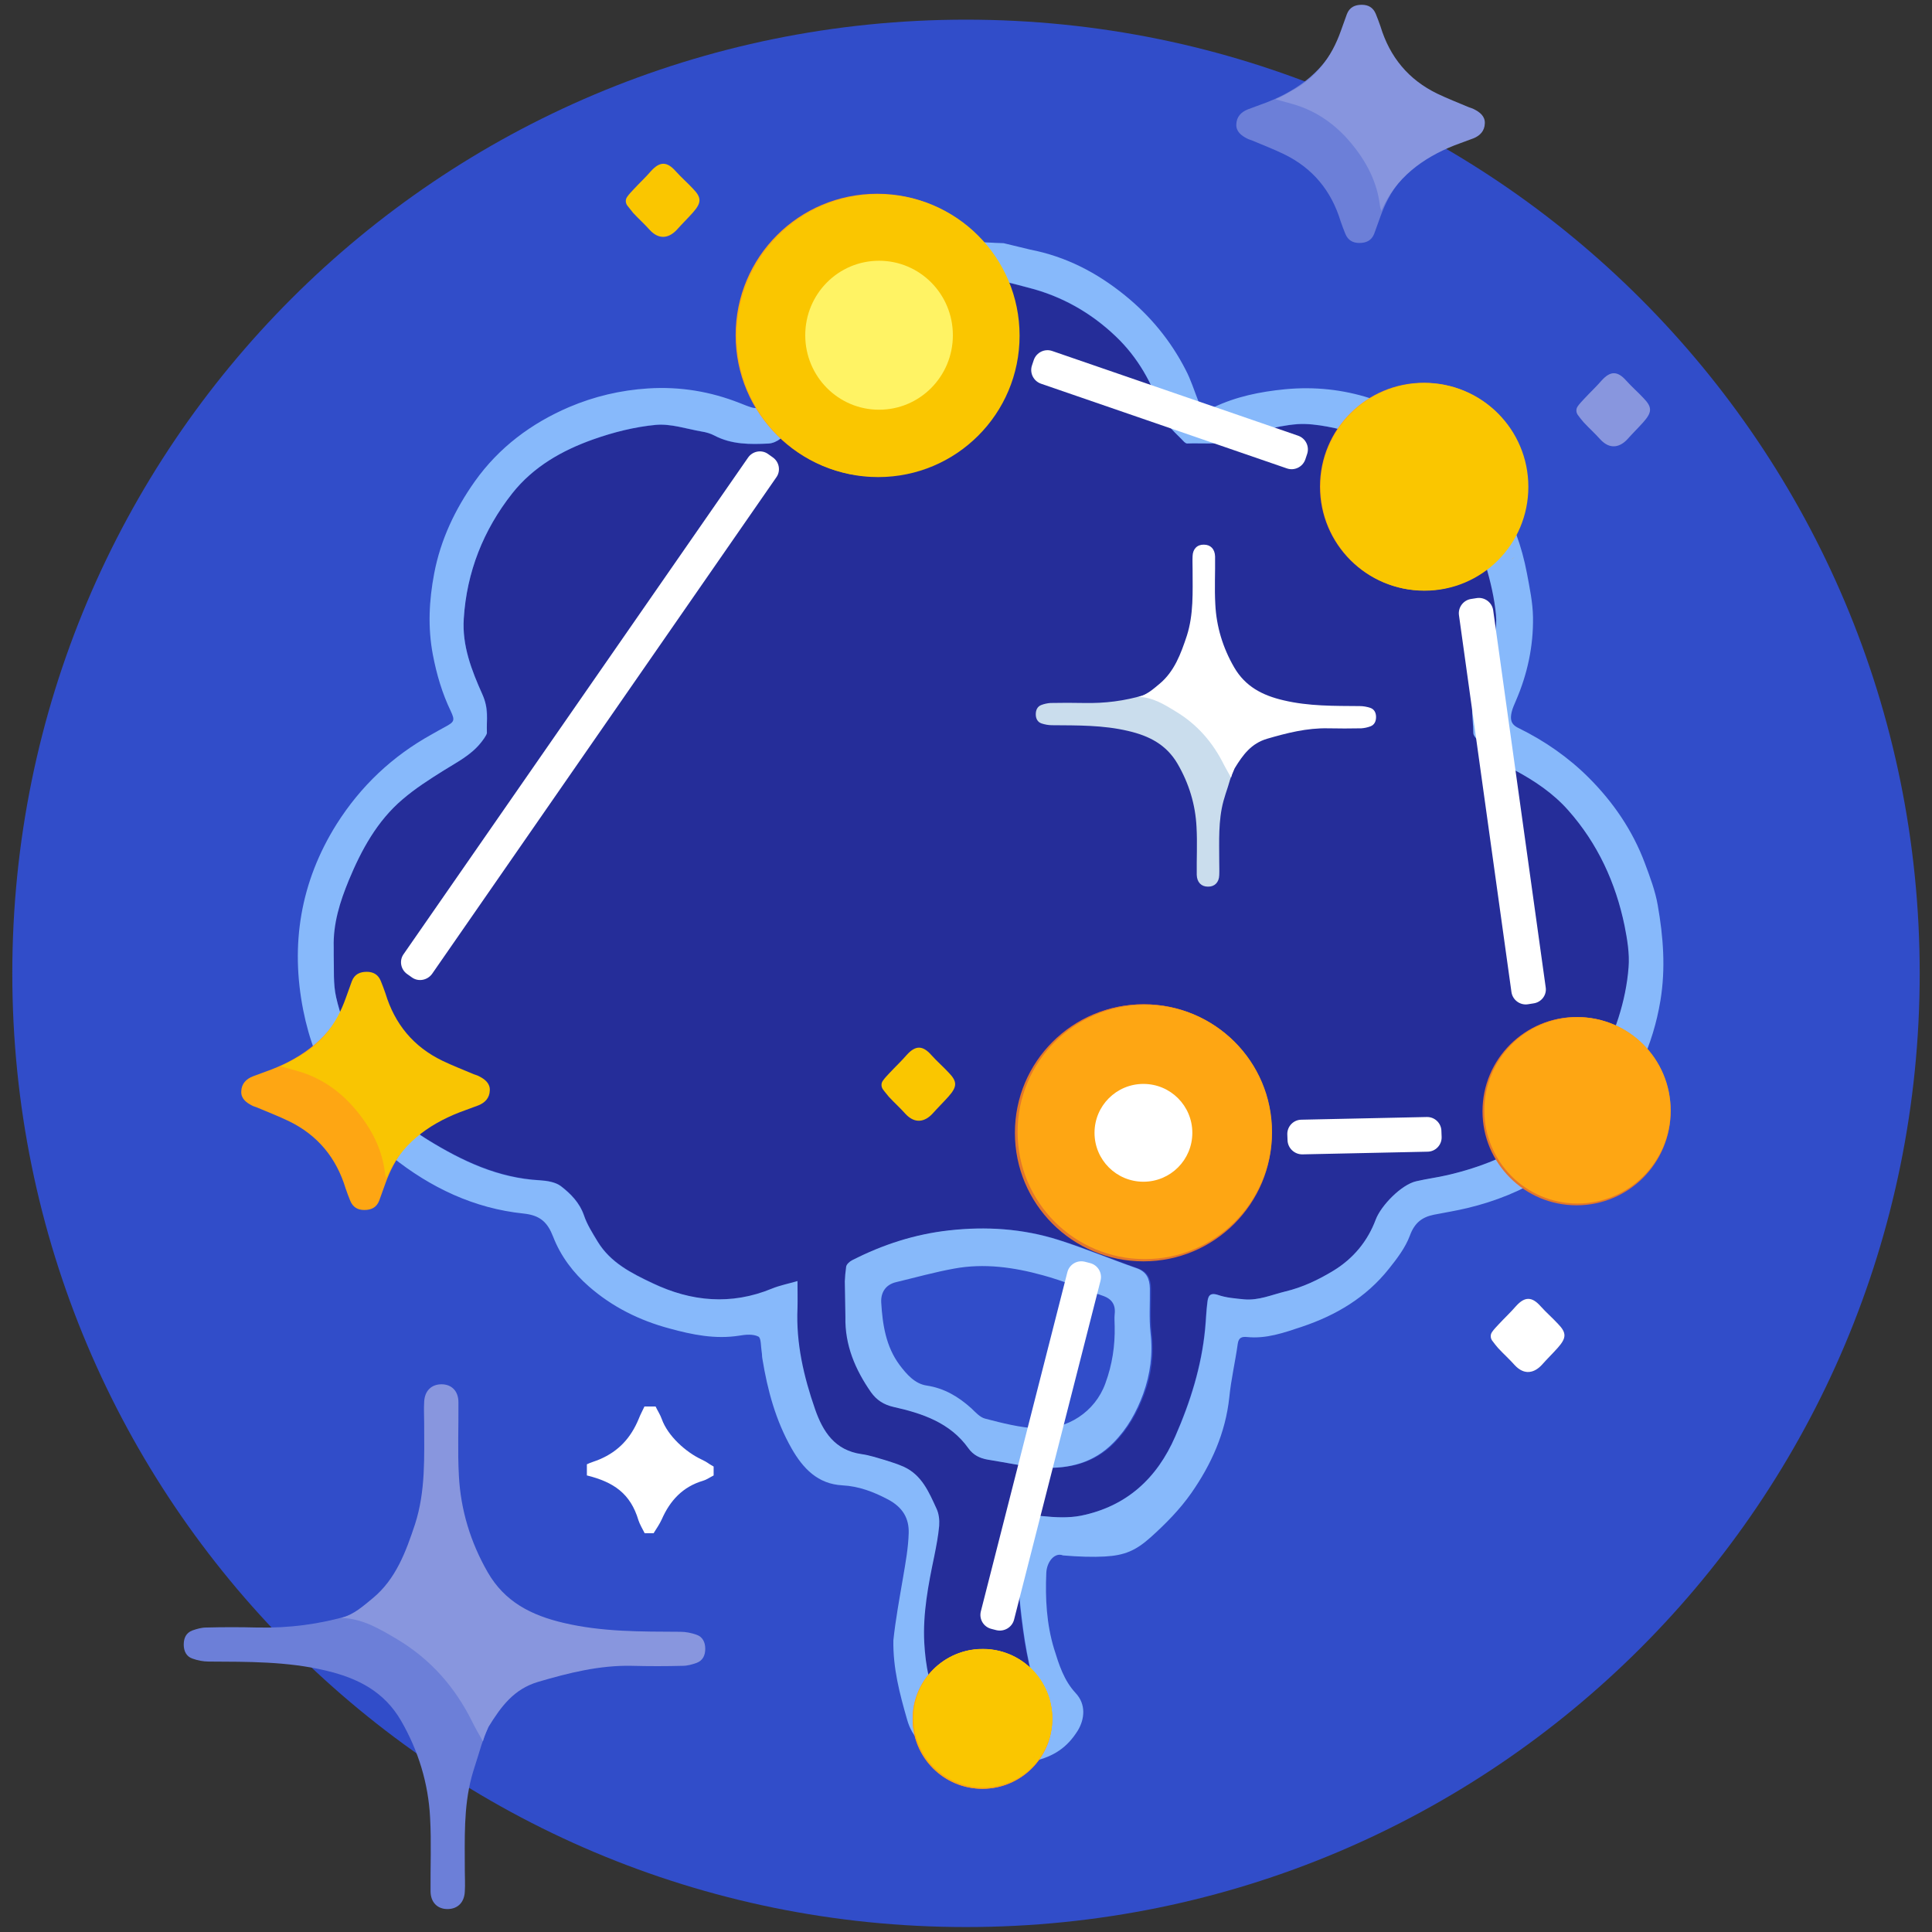 <svg version="1.2" baseProfile="tiny-ps" xmlns="http://www.w3.org/2000/svg" viewBox="0 0 512 512" width="512" height="512">
	<rect x="0" y="0" width="512" height="512" fill="#333333" stroke="none"/>
	<title>1_deedree-svg</title>
	<style>
		tspan { white-space:pre }
		.s0 { fill: #314dc9 } 
		.s1 { fill: #252d99 } 
		.s2 { fill: #87b9fb } 
		.s3 { fill: #87b9fa } 
		.s4 { fill: #ffffff } 
		.s5 { fill: #fea613 } 
		.s6 { fill: #fac600 } 
		.s7 { fill: #fff364 } 
		.s8 { fill: #e2772c } 
		.s9 { fill: #6c7fd8 } 
		.s10 { fill: #8896de } 
		.s11 { opacity: .3;fill: #feb233 } 
		.s12 { fill: #cadded } 
		.s13 { fill: #fda616 } 
		.s14 { fill: #e27a31 } 
		.s15 { fill: #fdb233 } 
		.s16 { fill: #f9c502 } 
		.s17 { fill: #8795de } 
	</style>
	<g id="Ellipse_1_xA0_Изображение_1_">
		<path id="Layer" class="s0" d="m256 510.69c-139.76 0-252.74-112.97-252.74-252.74c0-139.76 112.97-252.74 252.74-252.74c139.76 0 252.74 112.97 252.74 252.74c0 139.76-112.97 252.74-252.74 252.74z" />
	</g>
	<g id="Vector_Smart_Object_xA0_Изображение_1_">
		<path id="Layer" fill-rule="evenodd" class="s1" d="m211.33 340.22c-2.59 0.77-4.66 1.24-6.72 1.94c-10.9 4.48-21.33 2.71-31.58-2.12c-5.6-2.65-11.2-5.42-14.61-11.02c-1.36-2.24-2.83-4.54-3.65-7.01c-1.18-3.36-3.48-5.72-6.13-7.72c-1.41-1.06-3.65-1.41-5.54-1.53c-11.02-0.65-20.51-5.13-29.7-10.72c-9.43-5.77-15.5-14.14-19.62-24.1c-1.83-4.42-3.65-8.96-4.71-13.67c-0.82-3.59-0.47-7.48-0.65-11.25c0-0.71 0.06-1.3 0-1.94c-0.71-6.36 1.71-12.26 4.01-17.85c3.3-8.01 7.48-15.67 14.26-21.39c3.36-2.89 7.13-5.3 10.9-7.66c3.48-2.18 7.13-3.95 9.78-7.25c0.41-0.53 1.06-2.06 1.18-2.59c0.88-3.65 0.94-6.6-0.71-10.25c-2.83-6.42-5.36-12.96-4.95-20.09c0.77-12.37 5.19-23.51 12.85-33.23c5.6-7.07 13.2-11.43 21.51-14.32c5.3-1.89 10.96-3.3 16.56-3.83c3.95-0.35 8.13 1.06 12.14 1.77c1.18 0.18 2.36 0.53 3.36 1.06c4.54 2.42 9.43 2.36 14.38 2.12c1.06-0.06 2.24-0.59 3.06-1.24c2.83-2.24 4.6-5.13 5.95-8.54c1.59-4.07 3.77-7.96 5.95-11.79c3.54-6.13 9.02-10.25 15.03-13.73c7.48-4.36 15.56-7.13 24.1-8.19c5.07-0.65 9.9 0.94 14.73 2.18c8.84 2.24 16.62 6.66 23.16 12.9c5.83 5.54 9.84 12.49 12.2 20.21c1.06 3.48 3.77 5.36 5.95 7.78c0.18 0.18 0.53 0.41 0.77 0.41c3.89-0.18 8.07 0.41 11.61-0.77c5.77-1.94 11.55-3.89 17.68-4.36c2.59-0.18 5.3 0.18 7.9 0.65c11.37 2.12 21.51 7.13 29.93 14.97c6.25 5.83 10.02 13.55 12.37 21.8c1.24 4.3 2.3 8.78 2.71 13.2c0.29 3.12-0.47 6.42-1.12 9.55c-0.53 2.65-1.18 5.48-2.47 7.84c-2.53 4.66-2.12 8.49-2.18 13.32c0 0.77 0.88 2.71 1.41 3.3c2.53 2.89 5.54 5.19 8.96 7.01c5.3 2.83 10.31 6.13 14.32 10.72c7.78 8.84 12.55 19.15 14.91 30.58c0.77 3.59 1.36 7.42 1.06 11.02c-0.71 9.19-3.65 17.68-7.96 25.87c-8.54 16.38-22.57 25.04-40.01 29.17c-2.77 0.65-5.6 1-8.37 1.65c-3.89 0.88-9.31 6.42-10.72 10.14c-2.18 5.77-5.95 10.31-11.25 13.55c-4.01 2.47-8.19 4.42-12.9 5.54c-3.59 0.88-7.07 2.42-10.84 2.06c-2.36-0.24-4.71-0.41-6.95-1.18c-2.24-0.77-2.59 0.47-2.77 2c-0.29 2.3-0.41 4.66-0.59 7.01c-0.94 9.96-3.95 19.33-7.9 28.46c-4.83 11.14-12.96 18.62-25.04 21.04c-3.3 0.65-6.84 0.47-10.19 0.12c-3.48-0.35-5.48 0.77-5.95 4.18c-1.18 8.72-0.35 17.44 0.82 26.05c0.53 3.89 1.3 7.72 2.18 11.55c0.53 2.18 1.47 4.24 2.47 6.25c1.65 3.24 0.53 6.25-3.01 7.37c-0.82 0.24-1.77 0.47-2.59 0.35c-5.89-0.77-11.84-1.47-17.68-2.53c-1.12-0.18-2.3-1.47-3.01-2.53c-3.3-5.19-4.24-11.08-4.6-17.09c-0.47-7.78 1.06-15.38 2.65-22.98c0.53-2.65 1.06-5.36 1.3-8.07c0.12-1.47-0.12-3.18-0.71-4.54c-2-4.36-3.89-8.9-8.72-11.08c-1.59-0.71-3.3-1.3-4.95-1.77c-2.06-0.65-4.12-1.3-6.25-1.59c-7.07-1-10.19-5.83-12.32-11.9c-3.06-8.66-5.07-17.5-4.66-26.75c0.24-1.94 0.18-4.01 0.18-6.48zm13.32 3.77c0.12 1.36-0.24 3.24-0.29 5.01c-0.18 7.48 2.59 13.97 6.78 19.98c1.47 2.12 3.36 3.3 5.95 3.89c7.66 1.71 15.03 4.18 19.86 10.96c1.3 1.83 3.06 2.71 5.13 3.01c4.83 0.77 9.66 1.94 14.5 2.12c7.01 0.29 13.55-1.24 18.8-6.6c3.65-3.77 6.13-8.13 7.9-12.96c1.94-5.19 2.59-10.55 1.94-16.15c-0.47-3.89-0.12-7.84-0.18-11.79c-0.06-2.53-0.82-4.42-3.54-5.36c-6.95-2.42-13.73-5.3-20.74-7.48c-9.43-3.01-19.15-3.59-29.05-2.53c-9.13 1-17.62 3.77-25.69 7.9c-0.65 0.35-1.47 1.12-1.59 1.77c-0.29 2.71 0.41 5.19 0.24 8.25z" />
		<path id="Layer" fill-rule="evenodd" class="s2" d="m273.03 66.15c9.43 1.83 17.62 6.07 25.04 12.08c6.78 5.48 12.2 12.08 16.15 19.8c1.36 2.59 2.24 5.42 3.3 8.13c1 2.59 1.65 2.95 4.12 1.77c5.95-2.83 12.26-4.12 18.86-4.77c15.97-1.53 29.88 3.48 42.31 12.9c11.96 9.02 19.09 21.21 21.86 35.95c0.71 3.83 1.53 7.66 1.59 11.55c0.12 7.66-1.47 15.09-4.54 22.16c-0.41 1-0.88 1.94-1.12 3.01c-0.41 1.83-0.29 3.24 1.89 4.24c6.84 3.36 13.14 7.72 18.56 13.14c6.48 6.48 11.61 13.97 14.85 22.63c1.36 3.65 2.77 7.37 3.42 11.14c1.47 8.37 2.12 16.74 0.71 25.28c-1.94 11.79-6.84 22.16-14.02 31.47c-9.49 12.26-22.1 19.92-37.12 23.51c-2.95 0.71-5.89 1.18-8.9 1.77c-3.18 0.65-5.13 2.18-6.36 5.54c-1.18 3.18-3.42 6.13-5.6 8.84c-6.01 7.54-13.91 12.26-23.04 15.32c-4.77 1.59-9.43 3.24-14.55 2.71c-1.3-0.12-2.18 0.12-2.42 1.77c-0.65 4.71-1.77 9.43-2.24 14.2c-1 9.43-4.77 17.8-10.08 25.4c-3.01 4.3-6.78 8.13-10.72 11.67c-3.95 3.54-6.89 4.83-12.2 5.13c-3.01 0.18-7.01 0.06-11.08-0.29c-2.12-0.88-4.3 1.59-4.42 4.66c-0.29 6.78 0.06 13.49 2.06 20.09c1.3 4.18 2.59 8.37 5.72 11.73c2.77 2.95 2.42 6.84 0.59 9.9c-2.83 4.54-6.31 6.84-11.61 8.13c-0.71 0.18-1.41 0.29-2.12 0.29c-2.65 0.12-6.42 0.12-8.66-0.24c-4.54-0.71-9.02-1.65-13.49-2.53c-4.77-0.94-7.96-3.48-9.37-8.49c-2-6.95-3.77-13.67-3.65-21.04c0.59-5.6 1.65-11.25 2.59-16.79c0.65-3.83 1.36-7.72 1.47-11.61c0.12-3.95-1.59-6.84-5.42-8.9c-3.89-2.06-7.78-3.54-12.14-3.77c-6.54-0.35-10.43-4.48-13.44-9.72c-4.24-7.42-6.42-15.5-7.78-23.87c-0.12-0.59-0.06-1.18-0.18-1.77c-0.24-1.41-0.12-3.71-0.88-4.07c-1.41-0.71-3.42-0.53-5.07-0.24c-6.36 1-12.43-0.24-18.44-1.89c-7.96-2.12-15.2-5.72-21.39-11.14c-4.12-3.59-7.48-8.01-9.49-13.2c-1.47-3.77-3.36-5.66-7.84-6.13c-13.08-1.36-24.63-6.84-34.94-15.09c-12.61-10.08-20.39-23.33-23.45-38.83c-3.42-17.32-0.77-33.94 8.84-49.26c6.42-10.14 14.79-18.03 25.22-23.81c1.18-0.65 2.36-1.36 3.59-2c2.42-1.3 2.59-1.71 1.47-4.12c-2.3-4.77-3.77-9.78-4.77-15.03c-1.36-7.19-1-14.32 0.35-21.45c1.71-9.02 5.54-17.03 10.78-24.45c6.42-9.02 14.97-15.38 24.98-19.68c6.66-2.83 13.61-4.48 20.98-4.95c8.49-0.53 16.5 0.82 24.28 3.89c5.19 2.06 5.24 2.18 7.25-3.01c3.59-9.25 8.84-17.38 16.32-24.04c5.72-5.07 12.32-8.66 19.27-11.49c6.07-2.47 12.49-3.65 19.03-4.07c0.06 0 0.12-0.06 0.18-0.06c2-0.06 5.13 0.24 7.84 0.29m-54.62 275.07c0 2.42 0.06 5.13 0 7.19c-0.41 9.25 1.65 18.09 4.66 26.75c2.12 6.07 5.3 10.9 12.32 11.9c2.12 0.29 4.18 1 6.25 1.59c1.71 0.53 3.36 1.06 4.95 1.77c4.77 2.18 6.66 6.72 8.66 11.08c0.65 1.36 0.82 3.06 0.71 4.54c-0.24 2.71-0.77 5.42-1.3 8.07c-1.59 7.6-3.06 15.2-2.65 22.98c0.35 6.01 1.3 11.9 4.6 17.09c0.71 1.06 1.89 2.36 3.01 2.53c5.83 1 11.79 1.77 17.68 2.53c0.82 0.12 1.77-0.12 2.59-0.35c3.54-1.12 4.66-4.12 3.01-7.37c-1-2-1.94-4.07-2.47-6.25c-0.94-3.77-1.65-7.66-2.18-11.55c-1.18-8.66-2-17.32-0.82-26.05c0.47-3.42 2.47-4.54 5.95-4.18c3.36 0.35 6.89 0.53 10.19-0.12c12.08-2.47 20.15-9.9 24.98-21.04c4.01-9.13 6.95-18.56 7.9-28.46c0.24-2.36 0.29-4.71 0.59-7.01c0.18-1.53 0.53-2.71 2.77-2c2.18 0.77 4.6 0.94 6.95 1.18c3.83 0.35 7.25-1.18 10.84-2.06c4.71-1.12 8.84-3.12 12.85-5.54c5.3-3.24 9.07-7.84 11.2-13.55c1.41-3.71 6.78-9.25 10.72-10.14c2.77-0.65 5.6-1 8.37-1.65c17.44-4.07 31.41-12.73 39.95-29.17c4.24-8.19 7.25-16.74 7.96-25.87c0.29-3.65-0.35-7.42-1.06-11.02c-2.36-11.43-7.13-21.8-14.91-30.58c-4.01-4.54-9.02-7.9-14.32-10.72c-3.42-1.83-6.42-4.12-8.96-7.01c-0.53-0.65-1.89-1.94-1.89-2.71c0-4.83-1.53-8.72 2.12-13.97c1.3-2.36 2.24-5.07 2.77-7.78c0.65-3.12 1.41-6.42 1.12-9.55c-0.41-4.48-1.47-8.9-2.71-13.2c-2.36-8.19-6.13-15.91-12.37-21.8c-8.37-7.84-18.27-12.85-29.64-14.97c-2.59-0.47-5.3-0.82-7.9-0.65c-6.07 0.47-11.84 2.42-17.62 4.36c-3.54 1.18-7.72 0.59-11.61 0.77c-0.24 0-0.59-0.24-0.77-0.41c-2.24-2.42-4.89-4.3-5.95-7.78c-2.42-7.66-6.36-14.67-12.2-20.21c-6.54-6.25-14.32-10.67-23.16-12.9c-4.83-1.24-9.66-2.83-14.73-2.18c-8.54 1.06-16.62 3.83-24.1 8.19c-6.01 3.48-11.49 7.6-15.03 13.73c-2.18 3.83-4.36 7.72-5.95 11.79c-1.3 3.42-3.12 6.31-5.95 8.54c-0.82 0.65-2 1.18-3.06 1.24c-4.89 0.24-9.78 0.29-14.38-2.12c-1-0.53-2.18-0.88-3.36-1.06c-4.07-0.71-8.19-2.12-12.14-1.77c-5.6 0.53-11.2 1.94-16.56 3.83c-8.31 2.95-15.91 7.25-21.51 14.32c-7.66 9.72-12.08 20.86-12.85 33.23c-0.47 7.13 2.06 13.67 4.95 20.09c1.65 3.71 1.06 6.42 1.18 10.19c0 0.53-1.24 2.18-1.71 2.71c-2.65 3.24-6.31 5.07-9.78 7.25c-3.77 2.36-7.54 4.77-10.9 7.66c-6.72 5.72-10.9 13.44-14.2 21.39c-2.3 5.6-4.18 11.43-4.01 17.8c0 0.88 0 1.3 0 2c0.12 3.77-0.18 7.66 0.65 11.25c1.06 4.66 2.83 9.19 4.66 13.67c4.12 9.96 10.19 18.33 19.62 24.1c9.19 5.66 18.68 10.14 29.7 10.72c1.89 0.12 4.12 0.47 5.54 1.53c2.59 2 4.95 4.36 6.13 7.72c0.82 2.47 2.3 4.77 3.65 7.01c3.42 5.6 8.96 8.37 14.55 11.02c10.19 4.83 20.8 5.89 31.64 1.41c2.18-0.88 4.18-1.24 6.78-2z" />
		<path id="Layer" fill-rule="evenodd" class="s3" d="m223.88 339.57c0.06-1.36 0.12-2 0.35-3.83c0.06-0.65 0.88-1.41 1.59-1.77c8.07-4.12 16.56-6.89 25.63-7.9c9.9-1.12 19.56-0.47 29.05 2.53c7.01 2.24 13.79 5.07 20.68 7.48c2.71 0.94 3.48 2.83 3.54 5.36c0.06 3.95-0.24 7.9 0.18 11.79c0.65 5.6-0.06 10.9-1.94 16.15c-1.77 4.83-4.18 9.19-7.9 12.96c-5.24 5.36-11.79 6.95-18.8 6.6c-4.83-0.24-9.66-1.36-14.5-2.12c-2.06-0.35-3.83-1.18-5.13-3.01c-4.83-6.78-12.2-9.25-19.86-10.96c-2.59-0.59-4.48-1.83-5.95-3.89c-4.18-6.01-6.95-12.49-6.78-19.98m71.36 2.53c0-1.06-0.12-2.18 0-3.24c0.29-2.53-0.77-4.07-3.18-4.89c-5.3-1.77-10.43-3.95-15.85-5.42c-7.66-2.12-15.56-3.24-23.51-1.77c-5.19 0.94-10.25 2.36-15.38 3.59c-2.77 0.65-4.07 2.71-3.95 5.36c0.35 5.89 1.24 11.73 4.89 16.62c1.83 2.42 4.01 4.95 7.13 5.42c4.71 0.71 8.43 2.95 11.84 6.01c1.12 1.06 2.3 2.42 3.71 2.77c4.54 1.18 9.13 2.36 13.79 2.59c7.96 0.41 15.32-4.42 18.03-11.9c0-0.06 0.06-0.12 0.06-0.18c1.77-4.83 2.53-9.84 2.42-14.97z" />
	</g>
	<g id="Слой_7">
		<path id="Layer" class="s4" d="m109.15 259.02l-1.24-0.88c-1.71-1.18-2.18-3.59-0.94-5.3l91.28-131.58c1.18-1.71 3.59-2.18 5.3-0.94l1.24 0.88c1.71 1.18 2.18 3.59 0.94 5.3l-91.22 131.58c-1.24 1.71-3.65 2.18-5.36 0.94z" />
		<path id="Layer" class="s4" d="m273.5 96.79l0.47-1.41c0.71-2 2.89-3.06 4.89-2.36l65.17 22.45c2 0.71 3.06 2.89 2.36 4.89l-0.47 1.41c-0.71 2-2.89 3.06-4.89 2.36l-65.17-22.45c-2-0.71-3.06-2.89-2.36-4.89z" />
		<path id="Layer" class="s4" d="m406.38 265.91l-1.53 0.24c-2.06 0.29-4.01-1.18-4.3-3.24l-13.91-99.88c-0.29-2.06 1.18-4.01 3.24-4.3l1.53-0.24c2.06-0.29 4.01 1.18 4.3 3.24l13.91 99.88c0.35 2.06-1.12 4.01-3.24 4.3z" />
		<path id="Layer" class="s4" d="m341.21 302.15l-0.06-1.53c-0.06-2.12 1.65-3.89 3.77-3.89l33.18-0.71c2.12-0.06 3.89 1.65 3.89 3.77l0.06 1.53c0.06 2.12-1.65 3.89-3.77 3.89l-33.18 0.71c-2.06 0-3.83-1.65-3.89-3.77z" />
		<path id="Layer" class="s4" d="m264.07 432.02l-1.36-0.35c-2.06-0.53-3.3-2.59-2.77-4.66l22.92-89.86c0.53-2.06 2.59-3.3 4.66-2.77l1.36 0.35c2.06 0.53 3.3 2.59 2.77 4.66l-22.92 89.86c-0.53 2-2.59 3.24-4.66 2.77z" />
	</g>
	<g id="Слой_8">
		<path id="Layer" class="s5" d="m232.43 126.31c-20.72 0-37.48-16.75-37.48-37.48c0-20.72 16.75-37.48 37.48-37.48c20.72 0 37.48 16.75 37.48 37.48c0 20.72-16.75 37.48-37.48 37.48z" />
		<g id="Layer">
			<path id="Layer" class="s6" d="m232.72 126.43c-20.72 0-37.48-16.75-37.48-37.48c0-20.72 16.75-37.48 37.48-37.48c20.72 0 37.48 16.75 37.48 37.48c0 20.72-16.75 37.48-37.48 37.48z" />
		</g>
		<path id="Layer" class="s7" d="m232.96 108.58c-10.82 0-19.56-8.82-19.56-19.74c0-10.92 8.74-19.74 19.56-19.74c10.82 0 19.56 8.82 19.56 19.74c0 10.92-8.74 19.74-19.56 19.74z" />
		<path id="Layer" class="s5" d="m377.33 156.48c-15.22 0-27.52-12.3-27.52-27.52c0-15.22 12.3-27.52 27.52-27.52c15.22 0 27.52 12.3 27.52 27.52c0 15.22-12.3 27.52-27.52 27.52z" />
		<g id="Layer">
			<path id="Layer" class="s6" d="m377.51 156.54c-15.22 0-27.52-12.3-27.52-27.52c0-15.22 12.3-27.52 27.52-27.52c15.22 0 27.52 12.3 27.52 27.52c0 15.22-12.3 27.52-27.52 27.52z" />
		</g>
		<path id="Layer" class="s8" d="m303.02 334.27c-18.83 0-34.06-15.22-34.06-34.06c0-18.83 15.22-34.06 34.06-34.06c18.83 0 34.06 15.22 34.06 34.06c0 18.83-15.22 34.06-34.06 34.06z" />
		<g id="Layer">
			<path id="Layer" class="s8" d="m303.14 333.56c-18.64 0-33.71-15.07-33.71-33.71c0-18.64 15.07-33.71 33.71-33.71c18.64 0 33.71 15.07 33.71 33.71c0 18.64-15.07 33.71-33.71 33.71z" />
			<path id="Layer" class="s5" d="m303.38 333.68c-18.64 0-33.71-15.07-33.71-33.71c0-18.64 15.07-33.71 33.71-33.71c18.64 0 33.71 15.07 33.71 33.71c0 18.64-15.07 33.71-33.71 33.71z" />
		</g>
		<path id="Layer" class="s4" d="m303.02 313.17c-7.17 0-12.96-5.79-12.96-12.96c0-7.17 5.79-12.96 12.96-12.96c7.17 0 12.96 5.79 12.96 12.96c0 7.17-5.79 12.96-12.96 12.96z" />
		<path id="Layer" class="s8" d="m417.81 319.42c-13.78 0-24.93-11.14-24.93-24.93c0-13.78 11.14-24.93 24.93-24.93c13.78 0 24.93 11.14 24.93 24.93c0 13.78-11.14 24.93-24.93 24.93z" />
		<g id="Layer">
			<path id="Layer" class="s8" d="m417.87 318.89c-13.65 0-24.69-11.04-24.69-24.69c0-13.65 11.04-24.69 24.69-24.69c13.65 0 24.69 11.04 24.69 24.69c0 13.65-11.04 24.69-24.69 24.69z" />
			<path id="Layer" class="s5" d="m418.05 318.94c-13.65 0-24.69-11.04-24.69-24.69c0-13.65 11.04-24.69 24.69-24.69c13.65 0 24.69 11.04 24.69 24.69c0 13.65-11.04 24.69-24.69 24.69z" />
		</g>
		<path id="Layer" class="s5" d="m260.36 474.04c-10.23 0-18.5-8.27-18.5-18.5c0-10.23 8.27-18.5 18.5-18.5c10.23 0 18.5 8.27 18.5 18.5c0 10.23-8.27 18.5-18.5 18.5z" />
		<g id="Layer">
			<path id="Layer" class="s5" d="m260.36 474.04c-10.23 0-18.5-8.27-18.5-18.5c0-10.23 8.27-18.5 18.5-18.5c10.23 0 18.5 8.27 18.5 18.5c0 10.23-8.27 18.5-18.5 18.5z" />
			<path id="Layer" class="s6" d="m260.42 473.63c-10.13 0-18.33-8.19-18.33-18.33c0-10.13 8.19-18.33 18.33-18.33c10.13 0 18.33 8.19 18.33 18.33c0 10.13-8.19 18.33-18.33 18.33z" />
			<path id="Layer" class="s6" d="m260.54 473.69c-10.13 0-18.33-8.19-18.33-18.33c0-10.13 8.19-18.33 18.33-18.33c10.13 0 18.33 8.19 18.33 18.33c0 10.13-8.19 18.33-18.33 18.33z" />
		</g>
	</g>
	<g id="star_background_xA0_Изображение_1_">
		<path id="Layer" class="s9" d="m145.1 443.99c-2.83 1.71-7.42 3.24-9.66 5.6c-5.19 5.36-6.25 7.42-8.72 15.67c-0.41 1.36-1.41 4.36-1.77 5.77c-2.12 8.07-1.77 16.32-1.77 24.63c0 1.89 0.12 3.71 0 5.6c-0.12 2.89-1.89 4.66-4.6 4.66c-2.65 0-4.48-1.77-4.48-4.77c-0.06-6.48 0.24-12.96-0.12-19.45c-0.47-9.13-3.12-17.74-7.66-25.63c-4.48-7.78-11.49-11.37-20.09-13.38c-10.25-2.42-20.57-2.3-30.94-2.36c-1.41 0-2.89-0.29-4.24-0.77c-1.65-0.53-2.36-2-2.36-3.71c0-1.71 0.59-3.12 2.3-3.77c1.18-0.41 2.42-0.77 3.65-0.77c4.54-0.12 9.02-0.12 13.55 0c8.54 0.18 16.5-0.88 24.57-3.24c7.48-3.83 10.84-7.78 14.26-13.38c0.47-0.71 1.06-1.36 1.53-2.06c0.65 1.18 1.24 2.42 1.89 3.59c4.54 9.25 11.08 16.68 19.92 21.98c4.54 2.83 9.13 5.72 14.73 5.77z" />
		<path id="Layer" class="s10" d="m90.42 428.78c3.54-1 5.83-3.18 8.37-5.24c6.13-5.07 8.78-12.32 11.2-19.62c2.83-8.78 2.42-17.8 2.42-26.81c0-1.89-0.12-3.71 0-5.6c0.12-2.89 1.89-4.66 4.6-4.66c2.65 0 4.48 1.77 4.48 4.77c0.06 6.48-0.24 12.96 0.12 19.45c0.47 9.13 3.12 17.74 7.66 25.63c4.48 7.78 11.49 11.37 20.09 13.38c10.25 2.42 20.57 2.3 30.94 2.36c1.41 0 2.89 0.29 4.24 0.77c1.65 0.53 2.36 2 2.36 3.71c0 1.71-0.59 3.12-2.3 3.77c-1.18 0.41-2.42 0.77-3.65 0.77c-4.54 0.12-9.02 0.12-13.55 0c-8.54-0.18-16.74 1.89-24.75 4.24c-6.42 1.89-9.78 6.42-13.2 11.96c-1.06 2.42-1.18 2.83-1.47 3.83c-0.65-1.18-2.18-3.83-2.77-5.07c-4.54-9.25-11.08-16.68-19.92-21.98c-4.6-2.71-9.19-5.54-14.85-5.66z" />
		<path id="Layer" class="s6" d="m166.2 54.42c-0.47-0.71-0.47-1.59 0-2.24c0.47-0.71 1.18-1.41 1.77-2.06c1.65-1.77 3.06-3.06 4.6-4.83c2.3-2.53 4.18-2.53 6.48 0.06c1.47 1.65 3.12 3.06 4.6 4.66c2.36 2.42 2.24 3.77-0.06 6.36c-1.36 1.53-2.83 2.95-4.18 4.48c-2 2.18-4.66 2.89-7.25 0.06c-1.53-1.71-2.77-2.77-4.36-4.48c-0.35-0.47-1.18-1.47-1.59-2z" />
		<path id="Layer" class="s10" d="m418.11 109.93c-0.47-0.71-0.47-1.59 0-2.24c0.47-0.71 1.18-1.41 1.77-2.06c1.65-1.77 3.06-3.06 4.6-4.83c2.3-2.53 4.18-2.53 6.48 0.06c1.47 1.65 3.12 3.06 4.6 4.66c2.36 2.42 2.24 3.77-0.06 6.36c-1.36 1.53-2.83 2.95-4.18 4.48c-2 2.18-4.66 2.89-7.25 0.06c-1.53-1.71-2.77-2.77-4.36-4.48c-0.41-0.47-1.24-1.47-1.59-2z" />
		<path id="Layer" class="s6" d="m233.96 288.66c-0.47-0.71-0.47-1.59 0-2.24c0.47-0.71 1.18-1.41 1.77-2.06c1.65-1.77 3.06-3.06 4.6-4.83c2.3-2.53 4.18-2.53 6.48 0.06c1.47 1.65 3.12 3.06 4.6 4.66c2.36 2.42 2.24 3.77-0.06 6.36c-1.36 1.53-2.83 2.95-4.18 4.48c-2 2.18-4.66 2.89-7.25 0.06c-1.53-1.71-2.77-2.77-4.36-4.48c-0.35-0.47-1.24-1.47-1.59-2z" />
		<path id="Layer" class="s11" d="m395.42 355.24c-0.47-0.71-0.47-1.59 0-2.24c0.47-0.71 1.18-1.41 1.77-2.06c1.65-1.77 3.06-3.06 4.6-4.83c2.3-2.53 4.18-2.53 6.48 0.06c1.47 1.65 3.12 3.06 4.6 4.66c2.36 2.42 2.24 3.77-0.06 6.36c-1.36 1.53-2.83 2.95-4.18 4.48c-2 2.18-4.66 2.89-7.25 0.06c-1.53-1.71-2.77-2.77-4.36-4.48c-0.35-0.41-1.18-1.41-1.59-2z" />
		<path id="Layer" class="s4" d="m395.42 355.24c-0.47-0.71-0.47-1.59 0-2.24c0.47-0.71 1.18-1.41 1.77-2.06c1.65-1.77 3.06-3.06 4.6-4.83c2.3-2.53 4.18-2.53 6.48 0.06c1.47 1.65 3.12 3.06 4.6 4.66c2.36 2.42 2.24 3.77-0.06 6.36c-1.36 1.53-2.83 2.95-4.18 4.48c-2 2.18-4.66 2.89-7.25 0.06c-1.53-1.71-2.77-2.77-4.36-4.48c-0.35-0.41-1.18-1.41-1.59-2z" />
		<path id="Layer" class="s4" d="m170.79 372.74c1 0 1.94 0 2.95 0c0.53 1.12 1.24 2.18 1.65 3.36c1.59 4.42 6.31 8.72 10.61 10.72c1.71 0.82 1.41 0.88 3.12 1.83c0 0.77 0 1.59 0 2.36c-0.94 0.47-1.83 1.12-2.83 1.41c-5.36 1.59-8.72 5.24-10.9 10.19c-0.59 1.3-1.41 2.47-2.18 3.71c-0.77 0-1.59 0-2.36 0c-0.41-0.77-1.41-2.59-1.65-3.42c-2.12-7.13-6.6-10.14-13.67-11.9c0-1 0-1.94 0-2.95c0.94-0.47 2.24-0.82 3.36-1.3c5.13-2.18 8.31-5.77 10.37-10.72c0.53-1.36 0.94-2 1.53-3.3z" />
		<path id="Layer" class="s12" d="m337.38 194.61c-1.83 1.12-4.83 2.12-6.31 3.65c-3.36 3.48-4.07 4.83-5.66 10.25c-0.29 0.88-0.94 2.83-1.18 3.77c-1.41 5.24-1.12 10.67-1.12 16.03c0 1.24 0.06 2.42 0 3.65c-0.06 1.89-1.24 3.06-3.01 3.01c-1.77 0-2.89-1.18-2.95-3.12c-0.06-4.24 0.18-8.43-0.06-12.67c-0.29-5.95-2-11.55-5.01-16.74c-2.95-5.07-7.48-7.42-13.08-8.72c-6.72-1.59-13.44-1.47-20.21-1.53c-0.94 0-1.89-0.18-2.77-0.47c-1.06-0.35-1.53-1.3-1.53-2.42c0-1.12 0.41-2.06 1.47-2.47c0.77-0.29 1.59-0.47 2.42-0.53c2.95-0.06 5.89-0.06 8.84 0c5.6 0.12 10.78-0.53 16.03-2.12c4.89-2.47 7.07-5.07 9.31-8.72c0.29-0.47 0.65-0.88 1-1.36c0.41 0.77 0.82 1.59 1.24 2.36c2.95 6.01 7.19 10.9 12.96 14.32c2.95 1.89 5.95 3.77 9.61 3.83z" />
		<path id="Layer" class="s4" d="m301.73 184.71c2.3-0.65 3.83-2.06 5.48-3.42c4.01-3.3 5.72-8.01 7.31-12.79c1.83-5.72 1.53-11.61 1.53-17.5c0-1.24-0.06-2.42 0-3.65c0.06-1.89 1.24-3.06 3.01-3.01c1.77 0 2.89 1.18 2.95 3.12c0.06 4.24-0.18 8.43 0.06 12.67c0.29 5.95 2 11.55 5.01 16.74c2.95 5.07 7.48 7.42 13.08 8.72c6.72 1.59 13.44 1.47 20.21 1.53c0.94 0 1.89 0.18 2.77 0.47c1.06 0.35 1.53 1.3 1.53 2.42c0 1.12-0.41 2.06-1.47 2.47c-0.77 0.29-1.59 0.47-2.42 0.53c-2.95 0.06-5.89 0.06-8.84 0c-5.6-0.12-10.9 1.24-16.15 2.77c-4.18 1.24-6.36 4.18-8.6 7.84c-0.71 1.59-0.77 1.83-0.94 2.47c-0.41-0.77-1.41-2.47-1.83-3.3c-2.95-6.01-7.19-10.9-12.96-14.32c-3.06-1.89-6.07-3.71-9.72-3.77z" />
		<g id="stars_main_xA0_Изображение_1_">
			<path id="Layer" class="s13" d="m400.43 148.35c0.35-0.24 0.65-0.53 1-0.77c-0.35 0.24-0.71 0.47-1 0.77z" />
			<path id="Layer" class="s14" d="m289.53 270.33c-0.18 0.12-0.41 0.24-0.59 0.41c0.18-0.12 0.41-0.24 0.59-0.41z" />
			<path id="Layer" class="s14" d="m406.79 273.69c-0.24 0.18-0.47 0.35-0.71 0.53c0.24-0.18 0.47-0.35 0.71-0.53z" />
			<path id="Layer" class="s14" d="m436.37 311.52v0v0z" />
			<path id="Layer" class="s13" d="m273.68 465.91c0.24-0.24 0.53-0.41 0.77-0.65c-0.24 0.24-0.47 0.47-0.77 0.65z" />
			<path id="Layer" class="s15" d="m223.53 103.39c0.18 0.41 0.41 0.77 0.59 1.18c-0.18-0.41-0.41-0.77-0.59-1.18z" />
			<path id="Layer" class="s5" d="m91.3 266.09c0.35 0.71 0.41 1.36 0.53 2.06c0.94 6.48 4.12 11.96 8.31 16.74c3.95 4.48 8.9 7.84 14.79 9.49c1.47 0.41 3.01 0.82 4.48 1.24c-2 0.88-3.12 1.53-4.07 2.12c-6.66 3.48-10.78 9.02-13.26 16.03c-0.53 1.47-1.06 2.95-1.59 4.42c-0.71 1.83-2.12 2.47-3.95 2.47c-1.71 0-3.01-0.71-3.71-2.42c-0.41-1.06-0.88-2.18-1.24-3.3c-2.47-8.13-7.42-14.14-15.09-17.85c-2.71-1.3-5.6-2.42-8.37-3.59c-0.47-0.18-0.94-0.29-1.36-0.53c-1.53-0.77-2.95-1.89-2.83-3.77c0.06-1.94 1.24-3.24 3.06-3.95c1.65-0.65 3.3-1.18 4.95-1.83c8.49-3.3 15.67-8.66 19.33-17.32z" />
			<path id="Layer" class="s16" d="m102.38 312.11c-0.35-0.71-0.35-1.36-0.47-2.06c-0.94-6.48-4.12-11.96-8.31-16.74c-3.95-4.48-8.9-7.84-14.79-9.49c-1.47-0.41-3.01-0.82-4.48-1.24c2-0.88 3.12-1.53 4.07-2.12c6.66-3.48 10.78-9.02 13.26-16.03c0.53-1.47 1.06-2.95 1.59-4.42c0.71-1.83 2.12-2.47 3.95-2.47c1.71 0 3.01 0.71 3.71 2.42c0.41 1.06 0.88 2.18 1.24 3.3c2.47 8.13 7.42 14.14 15.09 17.85c2.71 1.3 5.6 2.42 8.37 3.59c0.47 0.18 0.94 0.29 1.36 0.53c1.53 0.77 2.95 1.89 2.83 3.77c-0.06 1.94-1.24 3.24-3.06 3.95c-1.65 0.65-3.3 1.18-4.95 1.83c-8.49 3.3-15.67 8.66-19.39 17.32z" />
			<path id="Layer" class="s9" d="m355 9.82c0.35 0.71 0.41 1.36 0.53 2.06c0.94 6.48 4.12 11.96 8.31 16.74c3.95 4.48 8.9 7.84 14.79 9.49c1.47 0.41 3.01 0.82 4.48 1.24c-2 0.88-3.12 1.53-4.07 2.12c-6.66 3.48-10.78 9.02-13.26 16.03c-0.53 1.47-1.06 2.95-1.59 4.42c-0.71 1.83-2.12 2.47-3.95 2.47c-1.71 0-3.01-0.71-3.71-2.42c-0.41-1.06-0.88-2.18-1.24-3.3c-2.47-8.13-7.42-14.14-15.09-17.85c-2.71-1.3-5.6-2.42-8.37-3.59c-0.47-0.18-0.94-0.29-1.36-0.53c-1.53-0.77-2.95-1.89-2.83-3.77c0.06-1.94 1.24-3.24 3.06-3.95c1.65-0.65 3.3-1.18 4.95-1.83c8.49-3.3 15.67-8.66 19.33-17.32z" />
			<path id="Layer" class="s17" d="m366.07 55.84c-0.35-0.71-0.35-1.36-0.47-2.06c-0.94-6.48-4.12-11.96-8.31-16.74c-3.95-4.48-8.9-7.84-14.79-9.49c-1.47-0.41-3.01-0.82-4.48-1.24c2-0.88 3.12-1.53 4.07-2.12c6.66-3.48 10.78-9.02 13.26-16.03c0.53-1.47 1.06-2.95 1.59-4.42c0.71-1.83 2.12-2.47 3.95-2.47c1.71 0 3.01 0.71 3.71 2.42c0.41 1.06 0.88 2.18 1.24 3.3c2.47 8.13 7.42 14.14 15.09 17.85c2.71 1.3 5.6 2.42 8.37 3.59c0.47 0.18 0.94 0.29 1.36 0.53c1.53 0.77 2.95 1.89 2.83 3.77c-0.06 1.94-1.24 3.24-3.06 3.95c-1.65 0.65-3.3 1.18-4.95 1.83c-8.49 3.36-15.67 8.66-19.39 17.32z" />
		</g>
	</g>
</svg>